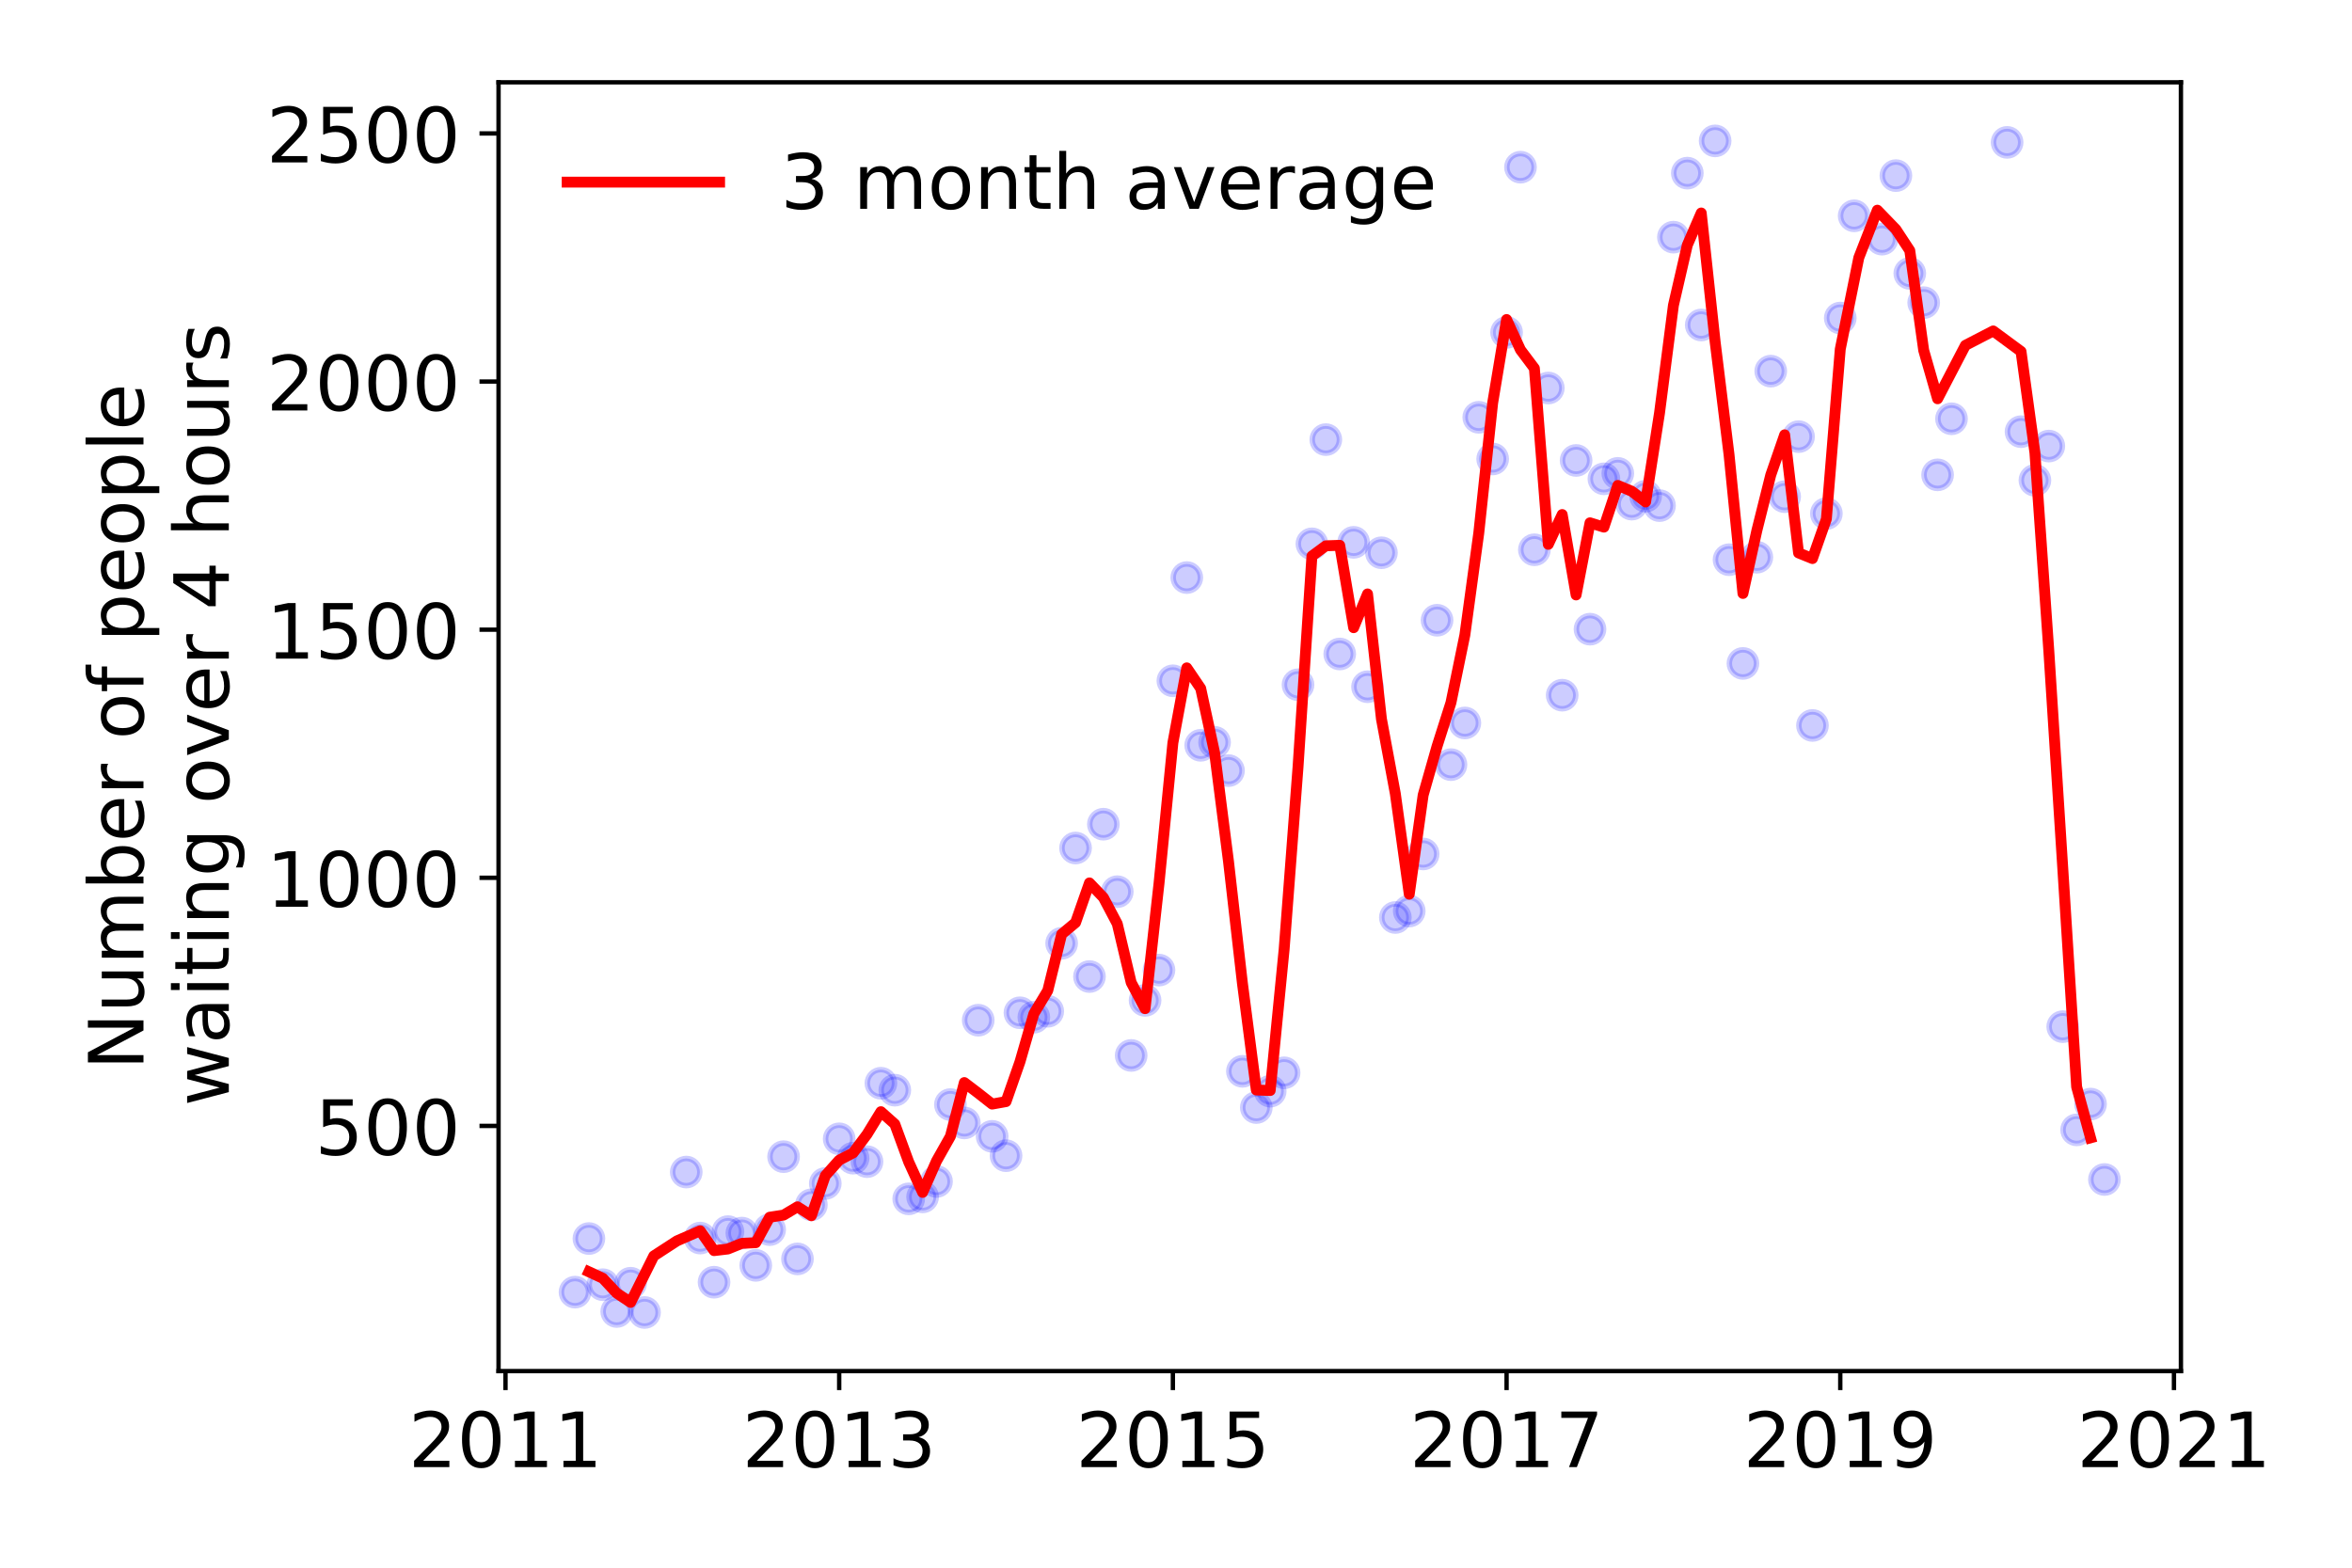 <?xml version="1.0" encoding="utf-8" standalone="no"?>
<!DOCTYPE svg PUBLIC "-//W3C//DTD SVG 1.1//EN"
  "http://www.w3.org/Graphics/SVG/1.1/DTD/svg11.dtd">
<!-- Created with matplotlib (https://matplotlib.org/) -->
<svg height="288pt" version="1.1" viewBox="0 0 432 288" width="432pt" xmlns="http://www.w3.org/2000/svg" xmlns:xlink="http://www.w3.org/1999/xlink">
 <defs>
  <style type="text/css">
*{stroke-linecap:butt;stroke-linejoin:round;}
  </style>
 </defs>
 <g id="figure_1">
  <g id="patch_1">
   <path d="M 0 288 
L 432 288 
L 432 0 
L 0 0 
z
" style="fill:#ffffff;"/>
  </g>
  <g id="axes_1">
   <g id="patch_2">
    <path d="M 91.57 251.88 
L 400.576 251.88 
L 400.576 15.12 
L 91.57 15.12 
z
" style="fill:#ffffff;"/>
   </g>
   <g id="matplotlib.axis_1">
    <g id="xtick_1">
     <g id="line2d_1">
      <defs>
       <path d="M 0 0 
L 0 3.5 
" id="m2b1973541c" style="stroke:#000000;stroke-width:0.8;"/>
      </defs>
      <g>
       <use style="stroke:#000000;stroke-width:0.8;" x="92.847" xlink:href="#m2b1973541c" y="251.88"/>
      </g>
     </g>
     <g id="text_1">
      <!-- 2011 -->
      <defs>
       <path d="M 19.188 8.297 
L 53.609 8.297 
L 53.609 0 
L 7.328 0 
L 7.328 8.297 
Q 12.938 14.109 22.625 23.891 
Q 32.328 33.688 34.812 36.531 
Q 39.547 41.844 41.422 45.531 
Q 43.312 49.219 43.312 52.781 
Q 43.312 58.594 39.234 62.25 
Q 35.156 65.922 28.609 65.922 
Q 23.969 65.922 18.812 64.312 
Q 13.672 62.703 7.812 59.422 
L 7.812 69.391 
Q 13.766 71.781 18.938 73 
Q 24.125 74.219 28.422 74.219 
Q 39.75 74.219 46.484 68.547 
Q 53.219 62.891 53.219 53.422 
Q 53.219 48.922 51.531 44.891 
Q 49.859 40.875 45.406 35.406 
Q 44.188 33.984 37.641 27.219 
Q 31.109 20.453 19.188 8.297 
z
" id="DejaVuSans-50"/>
       <path d="M 31.781 66.406 
Q 24.172 66.406 20.328 58.906 
Q 16.5 51.422 16.5 36.375 
Q 16.5 21.391 20.328 13.891 
Q 24.172 6.391 31.781 6.391 
Q 39.453 6.391 43.281 13.891 
Q 47.125 21.391 47.125 36.375 
Q 47.125 51.422 43.281 58.906 
Q 39.453 66.406 31.781 66.406 
z
M 31.781 74.219 
Q 44.047 74.219 50.516 64.516 
Q 56.984 54.828 56.984 36.375 
Q 56.984 17.969 50.516 8.266 
Q 44.047 -1.422 31.781 -1.422 
Q 19.531 -1.422 13.062 8.266 
Q 6.594 17.969 6.594 36.375 
Q 6.594 54.828 13.062 64.516 
Q 19.531 74.219 31.781 74.219 
z
" id="DejaVuSans-48"/>
       <path d="M 12.406 8.297 
L 28.516 8.297 
L 28.516 63.922 
L 10.984 60.406 
L 10.984 69.391 
L 28.422 72.906 
L 38.281 72.906 
L 38.281 8.297 
L 54.391 8.297 
L 54.391 0 
L 12.406 0 
z
" id="DejaVuSans-49"/>
      </defs>
      <g transform="translate(75.032 269.518)scale(0.14 -0.14)">
       <use xlink:href="#DejaVuSans-50"/>
       <use x="63.623" xlink:href="#DejaVuSans-48"/>
       <use x="127.246" xlink:href="#DejaVuSans-49"/>
       <use x="190.869" xlink:href="#DejaVuSans-49"/>
      </g>
     </g>
    </g>
    <g id="xtick_2">
     <g id="line2d_2">
      <g>
       <use style="stroke:#000000;stroke-width:0.8;" x="154.137" xlink:href="#m2b1973541c" y="251.88"/>
      </g>
     </g>
     <g id="text_2">
      <!-- 2013 -->
      <defs>
       <path d="M 40.578 39.312 
Q 47.656 37.797 51.625 33 
Q 55.609 28.219 55.609 21.188 
Q 55.609 10.406 48.188 4.484 
Q 40.766 -1.422 27.094 -1.422 
Q 22.516 -1.422 17.656 -0.516 
Q 12.797 0.391 7.625 2.203 
L 7.625 11.719 
Q 11.719 9.328 16.594 8.109 
Q 21.484 6.891 26.812 6.891 
Q 36.078 6.891 40.938 10.547 
Q 45.797 14.203 45.797 21.188 
Q 45.797 27.641 41.281 31.266 
Q 36.766 34.906 28.719 34.906 
L 20.219 34.906 
L 20.219 43.016 
L 29.109 43.016 
Q 36.375 43.016 40.234 45.922 
Q 44.094 48.828 44.094 54.297 
Q 44.094 59.906 40.109 62.906 
Q 36.141 65.922 28.719 65.922 
Q 24.656 65.922 20.016 65.031 
Q 15.375 64.156 9.812 62.312 
L 9.812 71.094 
Q 15.438 72.656 20.344 73.438 
Q 25.25 74.219 29.594 74.219 
Q 40.828 74.219 47.359 69.109 
Q 53.906 64.016 53.906 55.328 
Q 53.906 49.266 50.438 45.094 
Q 46.969 40.922 40.578 39.312 
z
" id="DejaVuSans-51"/>
      </defs>
      <g transform="translate(136.322 269.518)scale(0.14 -0.14)">
       <use xlink:href="#DejaVuSans-50"/>
       <use x="63.623" xlink:href="#DejaVuSans-48"/>
       <use x="127.246" xlink:href="#DejaVuSans-49"/>
       <use x="190.869" xlink:href="#DejaVuSans-51"/>
      </g>
     </g>
    </g>
    <g id="xtick_3">
     <g id="line2d_3">
      <g>
       <use style="stroke:#000000;stroke-width:0.8;" x="215.428" xlink:href="#m2b1973541c" y="251.88"/>
      </g>
     </g>
     <g id="text_3">
      <!-- 2015 -->
      <defs>
       <path d="M 10.797 72.906 
L 49.516 72.906 
L 49.516 64.594 
L 19.828 64.594 
L 19.828 46.734 
Q 21.969 47.469 24.109 47.828 
Q 26.266 48.188 28.422 48.188 
Q 40.625 48.188 47.75 41.5 
Q 54.891 34.812 54.891 23.391 
Q 54.891 11.625 47.562 5.094 
Q 40.234 -1.422 26.906 -1.422 
Q 22.312 -1.422 17.547 -0.641 
Q 12.797 0.141 7.719 1.703 
L 7.719 11.625 
Q 12.109 9.234 16.797 8.062 
Q 21.484 6.891 26.703 6.891 
Q 35.156 6.891 40.078 11.328 
Q 45.016 15.766 45.016 23.391 
Q 45.016 31 40.078 35.438 
Q 35.156 39.891 26.703 39.891 
Q 22.75 39.891 18.812 39.016 
Q 14.891 38.141 10.797 36.281 
z
" id="DejaVuSans-53"/>
      </defs>
      <g transform="translate(197.613 269.518)scale(0.14 -0.14)">
       <use xlink:href="#DejaVuSans-50"/>
       <use x="63.623" xlink:href="#DejaVuSans-48"/>
       <use x="127.246" xlink:href="#DejaVuSans-49"/>
       <use x="190.869" xlink:href="#DejaVuSans-53"/>
      </g>
     </g>
    </g>
    <g id="xtick_4">
     <g id="line2d_4">
      <g>
       <use style="stroke:#000000;stroke-width:0.8;" x="276.718" xlink:href="#m2b1973541c" y="251.88"/>
      </g>
     </g>
     <g id="text_4">
      <!-- 2017 -->
      <defs>
       <path d="M 8.203 72.906 
L 55.078 72.906 
L 55.078 68.703 
L 28.609 0 
L 18.312 0 
L 43.219 64.594 
L 8.203 64.594 
z
" id="DejaVuSans-55"/>
      </defs>
      <g transform="translate(258.903 269.518)scale(0.14 -0.14)">
       <use xlink:href="#DejaVuSans-50"/>
       <use x="63.623" xlink:href="#DejaVuSans-48"/>
       <use x="127.246" xlink:href="#DejaVuSans-49"/>
       <use x="190.869" xlink:href="#DejaVuSans-55"/>
      </g>
     </g>
    </g>
    <g id="xtick_5">
     <g id="line2d_5">
      <g>
       <use style="stroke:#000000;stroke-width:0.8;" x="338.009" xlink:href="#m2b1973541c" y="251.88"/>
      </g>
     </g>
     <g id="text_5">
      <!-- 2019 -->
      <defs>
       <path d="M 10.984 1.516 
L 10.984 10.5 
Q 14.703 8.734 18.5 7.812 
Q 22.312 6.891 25.984 6.891 
Q 35.75 6.891 40.891 13.453 
Q 46.047 20.016 46.781 33.406 
Q 43.953 29.203 39.594 26.953 
Q 35.25 24.703 29.984 24.703 
Q 19.047 24.703 12.672 31.312 
Q 6.297 37.938 6.297 49.422 
Q 6.297 60.641 12.938 67.422 
Q 19.578 74.219 30.609 74.219 
Q 43.266 74.219 49.922 64.516 
Q 56.594 54.828 56.594 36.375 
Q 56.594 19.141 48.406 8.859 
Q 40.234 -1.422 26.422 -1.422 
Q 22.703 -1.422 18.891 -0.688 
Q 15.094 0.047 10.984 1.516 
z
M 30.609 32.422 
Q 37.25 32.422 41.125 36.953 
Q 45.016 41.5 45.016 49.422 
Q 45.016 57.281 41.125 61.844 
Q 37.25 66.406 30.609 66.406 
Q 23.969 66.406 20.094 61.844 
Q 16.219 57.281 16.219 49.422 
Q 16.219 41.5 20.094 36.953 
Q 23.969 32.422 30.609 32.422 
z
" id="DejaVuSans-57"/>
      </defs>
      <g transform="translate(320.194 269.518)scale(0.14 -0.14)">
       <use xlink:href="#DejaVuSans-50"/>
       <use x="63.623" xlink:href="#DejaVuSans-48"/>
       <use x="127.246" xlink:href="#DejaVuSans-49"/>
       <use x="190.869" xlink:href="#DejaVuSans-57"/>
      </g>
     </g>
    </g>
    <g id="xtick_6">
     <g id="line2d_6">
      <g>
       <use style="stroke:#000000;stroke-width:0.8;" x="399.299" xlink:href="#m2b1973541c" y="251.88"/>
      </g>
     </g>
     <g id="text_6">
      <!-- 2021 -->
      <g transform="translate(381.484 269.518)scale(0.14 -0.14)">
       <use xlink:href="#DejaVuSans-50"/>
       <use x="63.623" xlink:href="#DejaVuSans-48"/>
       <use x="127.246" xlink:href="#DejaVuSans-50"/>
       <use x="190.869" xlink:href="#DejaVuSans-49"/>
      </g>
     </g>
    </g>
   </g>
   <g id="matplotlib.axis_2">
    <g id="ytick_1">
     <g id="line2d_7">
      <defs>
       <path d="M 0 0 
L -3.5 0 
" id="m0ecbd696e3" style="stroke:#000000;stroke-width:0.8;"/>
      </defs>
      <g>
       <use style="stroke:#000000;stroke-width:0.8;" x="91.57" xlink:href="#m0ecbd696e3" y="206.841"/>
      </g>
     </g>
     <g id="text_7">
      <!-- 500 -->
      <g transform="translate(57.847 212.16)scale(0.14 -0.14)">
       <use xlink:href="#DejaVuSans-53"/>
       <use x="63.623" xlink:href="#DejaVuSans-48"/>
       <use x="127.246" xlink:href="#DejaVuSans-48"/>
      </g>
     </g>
    </g>
    <g id="ytick_2">
     <g id="line2d_8">
      <g>
       <use style="stroke:#000000;stroke-width:0.8;" x="91.57" xlink:href="#m0ecbd696e3" y="161.259"/>
      </g>
     </g>
     <g id="text_8">
      <!-- 1000 -->
      <g transform="translate(48.94 166.578)scale(0.14 -0.14)">
       <use xlink:href="#DejaVuSans-49"/>
       <use x="63.623" xlink:href="#DejaVuSans-48"/>
       <use x="127.246" xlink:href="#DejaVuSans-48"/>
       <use x="190.869" xlink:href="#DejaVuSans-48"/>
      </g>
     </g>
    </g>
    <g id="ytick_3">
     <g id="line2d_9">
      <g>
       <use style="stroke:#000000;stroke-width:0.8;" x="91.57" xlink:href="#m0ecbd696e3" y="115.678"/>
      </g>
     </g>
     <g id="text_9">
      <!-- 1500 -->
      <g transform="translate(48.94 120.996)scale(0.14 -0.14)">
       <use xlink:href="#DejaVuSans-49"/>
       <use x="63.623" xlink:href="#DejaVuSans-53"/>
       <use x="127.246" xlink:href="#DejaVuSans-48"/>
       <use x="190.869" xlink:href="#DejaVuSans-48"/>
      </g>
     </g>
    </g>
    <g id="ytick_4">
     <g id="line2d_10">
      <g>
       <use style="stroke:#000000;stroke-width:0.8;" x="91.57" xlink:href="#m0ecbd696e3" y="70.096"/>
      </g>
     </g>
     <g id="text_10">
      <!-- 2000 -->
      <g transform="translate(48.94 75.415)scale(0.14 -0.14)">
       <use xlink:href="#DejaVuSans-50"/>
       <use x="63.623" xlink:href="#DejaVuSans-48"/>
       <use x="127.246" xlink:href="#DejaVuSans-48"/>
       <use x="190.869" xlink:href="#DejaVuSans-48"/>
      </g>
     </g>
    </g>
    <g id="ytick_5">
     <g id="line2d_11">
      <g>
       <use style="stroke:#000000;stroke-width:0.8;" x="91.57" xlink:href="#m0ecbd696e3" y="24.514"/>
      </g>
     </g>
     <g id="text_11">
      <!-- 2500 -->
      <g transform="translate(48.94 29.833)scale(0.14 -0.14)">
       <use xlink:href="#DejaVuSans-50"/>
       <use x="63.623" xlink:href="#DejaVuSans-53"/>
       <use x="127.246" xlink:href="#DejaVuSans-48"/>
       <use x="190.869" xlink:href="#DejaVuSans-48"/>
      </g>
     </g>
    </g>
    <g id="text_12">
     <!-- Number of people -->
     <defs>
      <path d="M 9.812 72.906 
L 23.094 72.906 
L 55.422 11.922 
L 55.422 72.906 
L 64.984 72.906 
L 64.984 0 
L 51.703 0 
L 19.391 60.984 
L 19.391 0 
L 9.812 0 
z
" id="DejaVuSans-78"/>
      <path d="M 8.5 21.578 
L 8.5 54.688 
L 17.484 54.688 
L 17.484 21.922 
Q 17.484 14.156 20.5 10.266 
Q 23.531 6.391 29.594 6.391 
Q 36.859 6.391 41.078 11.031 
Q 45.312 15.672 45.312 23.688 
L 45.312 54.688 
L 54.297 54.688 
L 54.297 0 
L 45.312 0 
L 45.312 8.406 
Q 42.047 3.422 37.719 1 
Q 33.406 -1.422 27.688 -1.422 
Q 18.266 -1.422 13.375 4.438 
Q 8.5 10.297 8.5 21.578 
z
M 31.109 56 
z
" id="DejaVuSans-117"/>
      <path d="M 52 44.188 
Q 55.375 50.25 60.062 53.125 
Q 64.75 56 71.094 56 
Q 79.641 56 84.281 50.016 
Q 88.922 44.047 88.922 33.016 
L 88.922 0 
L 79.891 0 
L 79.891 32.719 
Q 79.891 40.578 77.094 44.375 
Q 74.312 48.188 68.609 48.188 
Q 61.625 48.188 57.562 43.547 
Q 53.516 38.922 53.516 30.906 
L 53.516 0 
L 44.484 0 
L 44.484 32.719 
Q 44.484 40.625 41.703 44.406 
Q 38.922 48.188 33.109 48.188 
Q 26.219 48.188 22.156 43.531 
Q 18.109 38.875 18.109 30.906 
L 18.109 0 
L 9.078 0 
L 9.078 54.688 
L 18.109 54.688 
L 18.109 46.188 
Q 21.188 51.219 25.484 53.609 
Q 29.781 56 35.688 56 
Q 41.656 56 45.828 52.969 
Q 50 49.953 52 44.188 
z
" id="DejaVuSans-109"/>
      <path d="M 48.688 27.297 
Q 48.688 37.203 44.609 42.844 
Q 40.531 48.484 33.406 48.484 
Q 26.266 48.484 22.188 42.844 
Q 18.109 37.203 18.109 27.297 
Q 18.109 17.391 22.188 11.75 
Q 26.266 6.109 33.406 6.109 
Q 40.531 6.109 44.609 11.75 
Q 48.688 17.391 48.688 27.297 
z
M 18.109 46.391 
Q 20.953 51.266 25.266 53.625 
Q 29.594 56 35.594 56 
Q 45.562 56 51.781 48.094 
Q 58.016 40.188 58.016 27.297 
Q 58.016 14.406 51.781 6.484 
Q 45.562 -1.422 35.594 -1.422 
Q 29.594 -1.422 25.266 0.953 
Q 20.953 3.328 18.109 8.203 
L 18.109 0 
L 9.078 0 
L 9.078 75.984 
L 18.109 75.984 
z
" id="DejaVuSans-98"/>
      <path d="M 56.203 29.594 
L 56.203 25.203 
L 14.891 25.203 
Q 15.484 15.922 20.484 11.062 
Q 25.484 6.203 34.422 6.203 
Q 39.594 6.203 44.453 7.469 
Q 49.312 8.734 54.109 11.281 
L 54.109 2.781 
Q 49.266 0.734 44.188 -0.344 
Q 39.109 -1.422 33.891 -1.422 
Q 20.797 -1.422 13.156 6.188 
Q 5.516 13.812 5.516 26.812 
Q 5.516 40.234 12.766 48.109 
Q 20.016 56 32.328 56 
Q 43.359 56 49.781 48.891 
Q 56.203 41.797 56.203 29.594 
z
M 47.219 32.234 
Q 47.125 39.594 43.094 43.984 
Q 39.062 48.391 32.422 48.391 
Q 24.906 48.391 20.391 44.141 
Q 15.875 39.891 15.188 32.172 
z
" id="DejaVuSans-101"/>
      <path d="M 41.109 46.297 
Q 39.594 47.172 37.812 47.578 
Q 36.031 48 33.891 48 
Q 26.266 48 22.188 43.047 
Q 18.109 38.094 18.109 28.812 
L 18.109 0 
L 9.078 0 
L 9.078 54.688 
L 18.109 54.688 
L 18.109 46.188 
Q 20.953 51.172 25.484 53.578 
Q 30.031 56 36.531 56 
Q 37.453 56 38.578 55.875 
Q 39.703 55.766 41.062 55.516 
z
" id="DejaVuSans-114"/>
      <path id="DejaVuSans-32"/>
      <path d="M 30.609 48.391 
Q 23.391 48.391 19.188 42.75 
Q 14.984 37.109 14.984 27.297 
Q 14.984 17.484 19.156 11.844 
Q 23.344 6.203 30.609 6.203 
Q 37.797 6.203 41.984 11.859 
Q 46.188 17.531 46.188 27.297 
Q 46.188 37.016 41.984 42.703 
Q 37.797 48.391 30.609 48.391 
z
M 30.609 56 
Q 42.328 56 49.016 48.375 
Q 55.719 40.766 55.719 27.297 
Q 55.719 13.875 49.016 6.219 
Q 42.328 -1.422 30.609 -1.422 
Q 18.844 -1.422 12.172 6.219 
Q 5.516 13.875 5.516 27.297 
Q 5.516 40.766 12.172 48.375 
Q 18.844 56 30.609 56 
z
" id="DejaVuSans-111"/>
      <path d="M 37.109 75.984 
L 37.109 68.5 
L 28.516 68.5 
Q 23.688 68.5 21.797 66.547 
Q 19.922 64.594 19.922 59.516 
L 19.922 54.688 
L 34.719 54.688 
L 34.719 47.703 
L 19.922 47.703 
L 19.922 0 
L 10.891 0 
L 10.891 47.703 
L 2.297 47.703 
L 2.297 54.688 
L 10.891 54.688 
L 10.891 58.5 
Q 10.891 67.625 15.141 71.797 
Q 19.391 75.984 28.609 75.984 
z
" id="DejaVuSans-102"/>
      <path d="M 18.109 8.203 
L 18.109 -20.797 
L 9.078 -20.797 
L 9.078 54.688 
L 18.109 54.688 
L 18.109 46.391 
Q 20.953 51.266 25.266 53.625 
Q 29.594 56 35.594 56 
Q 45.562 56 51.781 48.094 
Q 58.016 40.188 58.016 27.297 
Q 58.016 14.406 51.781 6.484 
Q 45.562 -1.422 35.594 -1.422 
Q 29.594 -1.422 25.266 0.953 
Q 20.953 3.328 18.109 8.203 
z
M 48.688 27.297 
Q 48.688 37.203 44.609 42.844 
Q 40.531 48.484 33.406 48.484 
Q 26.266 48.484 22.188 42.844 
Q 18.109 37.203 18.109 27.297 
Q 18.109 17.391 22.188 11.75 
Q 26.266 6.109 33.406 6.109 
Q 40.531 6.109 44.609 11.75 
Q 48.688 17.391 48.688 27.297 
z
" id="DejaVuSans-112"/>
      <path d="M 9.422 75.984 
L 18.406 75.984 
L 18.406 0 
L 9.422 0 
z
" id="DejaVuSans-108"/>
     </defs>
     <g transform="translate(26.352 196.547)rotate(-90)scale(0.14 -0.14)">
      <use xlink:href="#DejaVuSans-78"/>
      <use x="74.805" xlink:href="#DejaVuSans-117"/>
      <use x="138.184" xlink:href="#DejaVuSans-109"/>
      <use x="235.596" xlink:href="#DejaVuSans-98"/>
      <use x="299.072" xlink:href="#DejaVuSans-101"/>
      <use x="360.596" xlink:href="#DejaVuSans-114"/>
      <use x="401.709" xlink:href="#DejaVuSans-32"/>
      <use x="433.496" xlink:href="#DejaVuSans-111"/>
      <use x="494.678" xlink:href="#DejaVuSans-102"/>
      <use x="529.883" xlink:href="#DejaVuSans-32"/>
      <use x="561.67" xlink:href="#DejaVuSans-112"/>
      <use x="625.146" xlink:href="#DejaVuSans-101"/>
      <use x="686.67" xlink:href="#DejaVuSans-111"/>
      <use x="747.852" xlink:href="#DejaVuSans-112"/>
      <use x="811.328" xlink:href="#DejaVuSans-108"/>
      <use x="839.111" xlink:href="#DejaVuSans-101"/>
     </g>
     <!--  waiting over 4 hours -->
     <defs>
      <path d="M 4.203 54.688 
L 13.188 54.688 
L 24.422 12.016 
L 35.594 54.688 
L 46.188 54.688 
L 57.422 12.016 
L 68.609 54.688 
L 77.594 54.688 
L 63.281 0 
L 52.688 0 
L 40.922 44.828 
L 29.109 0 
L 18.5 0 
z
" id="DejaVuSans-119"/>
      <path d="M 34.281 27.484 
Q 23.391 27.484 19.188 25 
Q 14.984 22.516 14.984 16.5 
Q 14.984 11.719 18.141 8.906 
Q 21.297 6.109 26.703 6.109 
Q 34.188 6.109 38.703 11.406 
Q 43.219 16.703 43.219 25.484 
L 43.219 27.484 
z
M 52.203 31.203 
L 52.203 0 
L 43.219 0 
L 43.219 8.297 
Q 40.141 3.328 35.547 0.953 
Q 30.953 -1.422 24.312 -1.422 
Q 15.922 -1.422 10.953 3.297 
Q 6 8.016 6 15.922 
Q 6 25.141 12.172 29.828 
Q 18.359 34.516 30.609 34.516 
L 43.219 34.516 
L 43.219 35.406 
Q 43.219 41.609 39.141 45 
Q 35.062 48.391 27.688 48.391 
Q 23 48.391 18.547 47.266 
Q 14.109 46.141 10.016 43.891 
L 10.016 52.203 
Q 14.938 54.109 19.578 55.047 
Q 24.219 56 28.609 56 
Q 40.484 56 46.344 49.844 
Q 52.203 43.703 52.203 31.203 
z
" id="DejaVuSans-97"/>
      <path d="M 9.422 54.688 
L 18.406 54.688 
L 18.406 0 
L 9.422 0 
z
M 9.422 75.984 
L 18.406 75.984 
L 18.406 64.594 
L 9.422 64.594 
z
" id="DejaVuSans-105"/>
      <path d="M 18.312 70.219 
L 18.312 54.688 
L 36.812 54.688 
L 36.812 47.703 
L 18.312 47.703 
L 18.312 18.016 
Q 18.312 11.328 20.141 9.422 
Q 21.969 7.516 27.594 7.516 
L 36.812 7.516 
L 36.812 0 
L 27.594 0 
Q 17.188 0 13.234 3.875 
Q 9.281 7.766 9.281 18.016 
L 9.281 47.703 
L 2.688 47.703 
L 2.688 54.688 
L 9.281 54.688 
L 9.281 70.219 
z
" id="DejaVuSans-116"/>
      <path d="M 54.891 33.016 
L 54.891 0 
L 45.906 0 
L 45.906 32.719 
Q 45.906 40.484 42.875 44.328 
Q 39.844 48.188 33.797 48.188 
Q 26.516 48.188 22.312 43.547 
Q 18.109 38.922 18.109 30.906 
L 18.109 0 
L 9.078 0 
L 9.078 54.688 
L 18.109 54.688 
L 18.109 46.188 
Q 21.344 51.125 25.703 53.562 
Q 30.078 56 35.797 56 
Q 45.219 56 50.047 50.172 
Q 54.891 44.344 54.891 33.016 
z
" id="DejaVuSans-110"/>
      <path d="M 45.406 27.984 
Q 45.406 37.75 41.375 43.109 
Q 37.359 48.484 30.078 48.484 
Q 22.859 48.484 18.828 43.109 
Q 14.797 37.75 14.797 27.984 
Q 14.797 18.266 18.828 12.891 
Q 22.859 7.516 30.078 7.516 
Q 37.359 7.516 41.375 12.891 
Q 45.406 18.266 45.406 27.984 
z
M 54.391 6.781 
Q 54.391 -7.172 48.188 -13.984 
Q 42 -20.797 29.203 -20.797 
Q 24.469 -20.797 20.266 -20.094 
Q 16.062 -19.391 12.109 -17.922 
L 12.109 -9.188 
Q 16.062 -11.328 19.922 -12.344 
Q 23.781 -13.375 27.781 -13.375 
Q 36.625 -13.375 41.016 -8.766 
Q 45.406 -4.156 45.406 5.172 
L 45.406 9.625 
Q 42.625 4.781 38.281 2.391 
Q 33.938 0 27.875 0 
Q 17.828 0 11.672 7.656 
Q 5.516 15.328 5.516 27.984 
Q 5.516 40.672 11.672 48.328 
Q 17.828 56 27.875 56 
Q 33.938 56 38.281 53.609 
Q 42.625 51.219 45.406 46.391 
L 45.406 54.688 
L 54.391 54.688 
z
" id="DejaVuSans-103"/>
      <path d="M 2.984 54.688 
L 12.5 54.688 
L 29.594 8.797 
L 46.688 54.688 
L 56.203 54.688 
L 35.688 0 
L 23.484 0 
z
" id="DejaVuSans-118"/>
      <path d="M 37.797 64.312 
L 12.891 25.391 
L 37.797 25.391 
z
M 35.203 72.906 
L 47.609 72.906 
L 47.609 25.391 
L 58.016 25.391 
L 58.016 17.188 
L 47.609 17.188 
L 47.609 0 
L 37.797 0 
L 37.797 17.188 
L 4.891 17.188 
L 4.891 26.703 
z
" id="DejaVuSans-52"/>
      <path d="M 54.891 33.016 
L 54.891 0 
L 45.906 0 
L 45.906 32.719 
Q 45.906 40.484 42.875 44.328 
Q 39.844 48.188 33.797 48.188 
Q 26.516 48.188 22.312 43.547 
Q 18.109 38.922 18.109 30.906 
L 18.109 0 
L 9.078 0 
L 9.078 75.984 
L 18.109 75.984 
L 18.109 46.188 
Q 21.344 51.125 25.703 53.562 
Q 30.078 56 35.797 56 
Q 45.219 56 50.047 50.172 
Q 54.891 44.344 54.891 33.016 
z
" id="DejaVuSans-104"/>
      <path d="M 44.281 53.078 
L 44.281 44.578 
Q 40.484 46.531 36.375 47.5 
Q 32.281 48.484 27.875 48.484 
Q 21.188 48.484 17.844 46.438 
Q 14.5 44.391 14.5 40.281 
Q 14.5 37.156 16.891 35.375 
Q 19.281 33.594 26.516 31.984 
L 29.594 31.297 
Q 39.156 29.25 43.188 25.516 
Q 47.219 21.781 47.219 15.094 
Q 47.219 7.469 41.188 3.016 
Q 35.156 -1.422 24.609 -1.422 
Q 20.219 -1.422 15.453 -0.562 
Q 10.688 0.297 5.422 2 
L 5.422 11.281 
Q 10.406 8.688 15.234 7.391 
Q 20.062 6.109 24.812 6.109 
Q 31.156 6.109 34.562 8.281 
Q 37.984 10.453 37.984 14.406 
Q 37.984 18.062 35.516 20.016 
Q 33.062 21.969 24.703 23.781 
L 21.578 24.516 
Q 13.234 26.266 9.516 29.906 
Q 5.812 33.547 5.812 39.891 
Q 5.812 47.609 11.281 51.797 
Q 16.75 56 26.812 56 
Q 31.781 56 36.172 55.266 
Q 40.578 54.547 44.281 53.078 
z
" id="DejaVuSans-115"/>
     </defs>
     <g transform="translate(42.028 207.672)rotate(-90)scale(0.14 -0.14)">
      <use xlink:href="#DejaVuSans-32"/>
      <use x="31.787" xlink:href="#DejaVuSans-119"/>
      <use x="113.574" xlink:href="#DejaVuSans-97"/>
      <use x="174.854" xlink:href="#DejaVuSans-105"/>
      <use x="202.637" xlink:href="#DejaVuSans-116"/>
      <use x="241.846" xlink:href="#DejaVuSans-105"/>
      <use x="269.629" xlink:href="#DejaVuSans-110"/>
      <use x="333.008" xlink:href="#DejaVuSans-103"/>
      <use x="396.484" xlink:href="#DejaVuSans-32"/>
      <use x="428.271" xlink:href="#DejaVuSans-111"/>
      <use x="489.453" xlink:href="#DejaVuSans-118"/>
      <use x="548.633" xlink:href="#DejaVuSans-101"/>
      <use x="610.156" xlink:href="#DejaVuSans-114"/>
      <use x="651.27" xlink:href="#DejaVuSans-32"/>
      <use x="683.057" xlink:href="#DejaVuSans-52"/>
      <use x="746.68" xlink:href="#DejaVuSans-32"/>
      <use x="778.467" xlink:href="#DejaVuSans-104"/>
      <use x="841.846" xlink:href="#DejaVuSans-111"/>
      <use x="903.027" xlink:href="#DejaVuSans-117"/>
      <use x="966.406" xlink:href="#DejaVuSans-114"/>
      <use x="1007.52" xlink:href="#DejaVuSans-115"/>
     </g>
    </g>
   </g>
   <g id="line2d_12">
    <defs>
     <path d="M 0 2.5 
C 0.663 2.5 1.299 2.237 1.768 1.768 
C 2.237 1.299 2.5 0.663 2.5 0 
C 2.5 -0.663 2.237 -1.299 1.768 -1.768 
C 1.299 -2.237 0.663 -2.5 0 -2.5 
C -0.663 -2.5 -1.299 -2.237 -1.768 -1.768 
C -2.237 -1.299 -2.5 -0.663 -2.5 0 
C -2.5 0.663 -2.237 1.299 -1.768 1.768 
C -1.299 2.237 -0.663 2.5 0 2.5 
z
" id="m74a3af4ebd" style="stroke:#0000ff;stroke-opacity:0.2;"/>
    </defs>
    <g clip-path="url(#pc83743b8b1)">
     <use style="fill:#0000ff;fill-opacity:0.2;stroke:#0000ff;stroke-opacity:0.2;" x="386.53" xlink:href="#m74a3af4ebd" y="216.686"/>
     <use style="fill:#0000ff;fill-opacity:0.2;stroke:#0000ff;stroke-opacity:0.2;" x="383.976" xlink:href="#m74a3af4ebd" y="202.83"/>
     <use style="fill:#0000ff;fill-opacity:0.2;stroke:#0000ff;stroke-opacity:0.2;" x="381.423" xlink:href="#m74a3af4ebd" y="207.57"/>
     <use style="fill:#0000ff;fill-opacity:0.2;stroke:#0000ff;stroke-opacity:0.2;" x="378.869" xlink:href="#m74a3af4ebd" y="188.608"/>
     <use style="fill:#0000ff;fill-opacity:0.2;stroke:#0000ff;stroke-opacity:0.2;" x="376.315" xlink:href="#m74a3af4ebd" y="81.947"/>
     <use style="fill:#0000ff;fill-opacity:0.2;stroke:#0000ff;stroke-opacity:0.2;" x="373.761" xlink:href="#m74a3af4ebd" y="88.237"/>
     <use style="fill:#0000ff;fill-opacity:0.2;stroke:#0000ff;stroke-opacity:0.2;" x="371.208" xlink:href="#m74a3af4ebd" y="79.303"/>
     <use style="fill:#0000ff;fill-opacity:0.2;stroke:#0000ff;stroke-opacity:0.2;" x="368.654" xlink:href="#m74a3af4ebd" y="26.155"/>
     <use style="fill:#0000ff;fill-opacity:0.2;stroke:#0000ff;stroke-opacity:0.2;" x="358.439" xlink:href="#m74a3af4ebd" y="76.933"/>
     <use style="fill:#0000ff;fill-opacity:0.2;stroke:#0000ff;stroke-opacity:0.2;" x="355.885" xlink:href="#m74a3af4ebd" y="87.235"/>
     <use style="fill:#0000ff;fill-opacity:0.2;stroke:#0000ff;stroke-opacity:0.2;" x="353.331" xlink:href="#m74a3af4ebd" y="55.601"/>
     <use style="fill:#0000ff;fill-opacity:0.2;stroke:#0000ff;stroke-opacity:0.2;" x="350.777" xlink:href="#m74a3af4ebd" y="50.222"/>
     <use style="fill:#0000ff;fill-opacity:0.2;stroke:#0000ff;stroke-opacity:0.2;" x="348.224" xlink:href="#m74a3af4ebd" y="32.263"/>
     <use style="fill:#0000ff;fill-opacity:0.2;stroke:#0000ff;stroke-opacity:0.2;" x="345.67" xlink:href="#m74a3af4ebd" y="43.932"/>
     <use style="fill:#0000ff;fill-opacity:0.2;stroke:#0000ff;stroke-opacity:0.2;" x="340.562" xlink:href="#m74a3af4ebd" y="39.647"/>
     <use style="fill:#0000ff;fill-opacity:0.2;stroke:#0000ff;stroke-opacity:0.2;" x="338.009" xlink:href="#m74a3af4ebd" y="58.427"/>
     <use style="fill:#0000ff;fill-opacity:0.2;stroke:#0000ff;stroke-opacity:0.2;" x="335.455" xlink:href="#m74a3af4ebd" y="94.345"/>
     <use style="fill:#0000ff;fill-opacity:0.2;stroke:#0000ff;stroke-opacity:0.2;" x="332.901" xlink:href="#m74a3af4ebd" y="133.272"/>
     <use style="fill:#0000ff;fill-opacity:0.2;stroke:#0000ff;stroke-opacity:0.2;" x="330.347" xlink:href="#m74a3af4ebd" y="80.215"/>
     <use style="fill:#0000ff;fill-opacity:0.2;stroke:#0000ff;stroke-opacity:0.2;" x="327.794" xlink:href="#m74a3af4ebd" y="91.246"/>
     <use style="fill:#0000ff;fill-opacity:0.2;stroke:#0000ff;stroke-opacity:0.2;" x="325.24" xlink:href="#m74a3af4ebd" y="68.182"/>
     <use style="fill:#0000ff;fill-opacity:0.2;stroke:#0000ff;stroke-opacity:0.2;" x="322.686" xlink:href="#m74a3af4ebd" y="102.368"/>
     <use style="fill:#0000ff;fill-opacity:0.2;stroke:#0000ff;stroke-opacity:0.2;" x="320.132" xlink:href="#m74a3af4ebd" y="121.877"/>
     <use style="fill:#0000ff;fill-opacity:0.2;stroke:#0000ff;stroke-opacity:0.2;" x="317.579" xlink:href="#m74a3af4ebd" y="102.824"/>
     <use style="fill:#0000ff;fill-opacity:0.2;stroke:#0000ff;stroke-opacity:0.2;" x="315.025" xlink:href="#m74a3af4ebd" y="25.882"/>
     <use style="fill:#0000ff;fill-opacity:0.2;stroke:#0000ff;stroke-opacity:0.2;" x="312.471" xlink:href="#m74a3af4ebd" y="59.703"/>
     <use style="fill:#0000ff;fill-opacity:0.2;stroke:#0000ff;stroke-opacity:0.2;" x="309.917" xlink:href="#m74a3af4ebd" y="31.807"/>
     <use style="fill:#0000ff;fill-opacity:0.2;stroke:#0000ff;stroke-opacity:0.2;" x="307.363" xlink:href="#m74a3af4ebd" y="43.567"/>
     <use style="fill:#0000ff;fill-opacity:0.2;stroke:#0000ff;stroke-opacity:0.2;" x="304.81" xlink:href="#m74a3af4ebd" y="92.887"/>
     <use style="fill:#0000ff;fill-opacity:0.2;stroke:#0000ff;stroke-opacity:0.2;" x="302.256" xlink:href="#m74a3af4ebd" y="91.155"/>
     <use style="fill:#0000ff;fill-opacity:0.2;stroke:#0000ff;stroke-opacity:0.2;" x="299.702" xlink:href="#m74a3af4ebd" y="92.613"/>
     <use style="fill:#0000ff;fill-opacity:0.2;stroke:#0000ff;stroke-opacity:0.2;" x="297.148" xlink:href="#m74a3af4ebd" y="86.961"/>
     <use style="fill:#0000ff;fill-opacity:0.2;stroke:#0000ff;stroke-opacity:0.2;" x="294.595" xlink:href="#m74a3af4ebd" y="87.964"/>
     <use style="fill:#0000ff;fill-opacity:0.2;stroke:#0000ff;stroke-opacity:0.2;" x="292.041" xlink:href="#m74a3af4ebd" y="115.586"/>
     <use style="fill:#0000ff;fill-opacity:0.2;stroke:#0000ff;stroke-opacity:0.2;" x="289.487" xlink:href="#m74a3af4ebd" y="84.591"/>
     <use style="fill:#0000ff;fill-opacity:0.2;stroke:#0000ff;stroke-opacity:0.2;" x="286.933" xlink:href="#m74a3af4ebd" y="127.711"/>
     <use style="fill:#0000ff;fill-opacity:0.2;stroke:#0000ff;stroke-opacity:0.2;" x="284.38" xlink:href="#m74a3af4ebd" y="71.281"/>
     <use style="fill:#0000ff;fill-opacity:0.2;stroke:#0000ff;stroke-opacity:0.2;" x="281.826" xlink:href="#m74a3af4ebd" y="101"/>
     <use style="fill:#0000ff;fill-opacity:0.2;stroke:#0000ff;stroke-opacity:0.2;" x="279.272" xlink:href="#m74a3af4ebd" y="30.713"/>
     <use style="fill:#0000ff;fill-opacity:0.2;stroke:#0000ff;stroke-opacity:0.2;" x="276.718" xlink:href="#m74a3af4ebd" y="61.071"/>
     <use style="fill:#0000ff;fill-opacity:0.2;stroke:#0000ff;stroke-opacity:0.2;" x="274.164" xlink:href="#m74a3af4ebd" y="84.317"/>
     <use style="fill:#0000ff;fill-opacity:0.2;stroke:#0000ff;stroke-opacity:0.2;" x="271.611" xlink:href="#m74a3af4ebd" y="76.66"/>
     <use style="fill:#0000ff;fill-opacity:0.2;stroke:#0000ff;stroke-opacity:0.2;" x="269.057" xlink:href="#m74a3af4ebd" y="132.816"/>
     <use style="fill:#0000ff;fill-opacity:0.2;stroke:#0000ff;stroke-opacity:0.2;" x="266.503" xlink:href="#m74a3af4ebd" y="140.474"/>
     <use style="fill:#0000ff;fill-opacity:0.2;stroke:#0000ff;stroke-opacity:0.2;" x="263.949" xlink:href="#m74a3af4ebd" y="113.945"/>
     <use style="fill:#0000ff;fill-opacity:0.2;stroke:#0000ff;stroke-opacity:0.2;" x="261.396" xlink:href="#m74a3af4ebd" y="156.883"/>
     <use style="fill:#0000ff;fill-opacity:0.2;stroke:#0000ff;stroke-opacity:0.2;" x="258.842" xlink:href="#m74a3af4ebd" y="167.367"/>
     <use style="fill:#0000ff;fill-opacity:0.2;stroke:#0000ff;stroke-opacity:0.2;" x="256.288" xlink:href="#m74a3af4ebd" y="168.552"/>
     <use style="fill:#0000ff;fill-opacity:0.2;stroke:#0000ff;stroke-opacity:0.2;" x="253.734" xlink:href="#m74a3af4ebd" y="101.547"/>
     <use style="fill:#0000ff;fill-opacity:0.2;stroke:#0000ff;stroke-opacity:0.2;" x="251.181" xlink:href="#m74a3af4ebd" y="126.161"/>
     <use style="fill:#0000ff;fill-opacity:0.2;stroke:#0000ff;stroke-opacity:0.2;" x="248.627" xlink:href="#m74a3af4ebd" y="99.633"/>
     <use style="fill:#0000ff;fill-opacity:0.2;stroke:#0000ff;stroke-opacity:0.2;" x="246.073" xlink:href="#m74a3af4ebd" y="120.145"/>
     <use style="fill:#0000ff;fill-opacity:0.2;stroke:#0000ff;stroke-opacity:0.2;" x="243.519" xlink:href="#m74a3af4ebd" y="80.762"/>
     <use style="fill:#0000ff;fill-opacity:0.2;stroke:#0000ff;stroke-opacity:0.2;" x="240.965" xlink:href="#m74a3af4ebd" y="99.906"/>
     <use style="fill:#0000ff;fill-opacity:0.2;stroke:#0000ff;stroke-opacity:0.2;" x="238.412" xlink:href="#m74a3af4ebd" y="125.797"/>
     <use style="fill:#0000ff;fill-opacity:0.2;stroke:#0000ff;stroke-opacity:0.2;" x="235.858" xlink:href="#m74a3af4ebd" y="197.086"/>
     <use style="fill:#0000ff;fill-opacity:0.2;stroke:#0000ff;stroke-opacity:0.2;" x="233.304" xlink:href="#m74a3af4ebd" y="200.459"/>
     <use style="fill:#0000ff;fill-opacity:0.2;stroke:#0000ff;stroke-opacity:0.2;" x="230.75" xlink:href="#m74a3af4ebd" y="203.468"/>
     <use style="fill:#0000ff;fill-opacity:0.2;stroke:#0000ff;stroke-opacity:0.2;" x="228.197" xlink:href="#m74a3af4ebd" y="196.813"/>
     <use style="fill:#0000ff;fill-opacity:0.2;stroke:#0000ff;stroke-opacity:0.2;" x="225.643" xlink:href="#m74a3af4ebd" y="141.568"/>
     <use style="fill:#0000ff;fill-opacity:0.2;stroke:#0000ff;stroke-opacity:0.2;" x="223.089" xlink:href="#m74a3af4ebd" y="136.372"/>
     <use style="fill:#0000ff;fill-opacity:0.2;stroke:#0000ff;stroke-opacity:0.2;" x="220.535" xlink:href="#m74a3af4ebd" y="136.919"/>
     <use style="fill:#0000ff;fill-opacity:0.2;stroke:#0000ff;stroke-opacity:0.2;" x="217.982" xlink:href="#m74a3af4ebd" y="106.105"/>
     <use style="fill:#0000ff;fill-opacity:0.2;stroke:#0000ff;stroke-opacity:0.2;" x="215.428" xlink:href="#m74a3af4ebd" y="125.067"/>
     <use style="fill:#0000ff;fill-opacity:0.2;stroke:#0000ff;stroke-opacity:0.2;" x="212.874" xlink:href="#m74a3af4ebd" y="178.216"/>
     <use style="fill:#0000ff;fill-opacity:0.2;stroke:#0000ff;stroke-opacity:0.2;" x="210.32" xlink:href="#m74a3af4ebd" y="183.777"/>
     <use style="fill:#0000ff;fill-opacity:0.2;stroke:#0000ff;stroke-opacity:0.2;" x="207.766" xlink:href="#m74a3af4ebd" y="193.896"/>
     <use style="fill:#0000ff;fill-opacity:0.2;stroke:#0000ff;stroke-opacity:0.2;" x="205.213" xlink:href="#m74a3af4ebd" y="163.812"/>
     <use style="fill:#0000ff;fill-opacity:0.2;stroke:#0000ff;stroke-opacity:0.2;" x="202.659" xlink:href="#m74a3af4ebd" y="151.414"/>
     <use style="fill:#0000ff;fill-opacity:0.2;stroke:#0000ff;stroke-opacity:0.2;" x="200.105" xlink:href="#m74a3af4ebd" y="179.401"/>
     <use style="fill:#0000ff;fill-opacity:0.2;stroke:#0000ff;stroke-opacity:0.2;" x="197.551" xlink:href="#m74a3af4ebd" y="155.789"/>
     <use style="fill:#0000ff;fill-opacity:0.2;stroke:#0000ff;stroke-opacity:0.2;" x="194.998" xlink:href="#m74a3af4ebd" y="173.293"/>
     <use style="fill:#0000ff;fill-opacity:0.2;stroke:#0000ff;stroke-opacity:0.2;" x="192.444" xlink:href="#m74a3af4ebd" y="185.782"/>
     <use style="fill:#0000ff;fill-opacity:0.2;stroke:#0000ff;stroke-opacity:0.2;" x="189.89" xlink:href="#m74a3af4ebd" y="186.876"/>
     <use style="fill:#0000ff;fill-opacity:0.2;stroke:#0000ff;stroke-opacity:0.2;" x="187.336" xlink:href="#m74a3af4ebd" y="186.056"/>
     <use style="fill:#0000ff;fill-opacity:0.2;stroke:#0000ff;stroke-opacity:0.2;" x="184.783" xlink:href="#m74a3af4ebd" y="212.311"/>
     <use style="fill:#0000ff;fill-opacity:0.2;stroke:#0000ff;stroke-opacity:0.2;" x="182.229" xlink:href="#m74a3af4ebd" y="208.755"/>
     <use style="fill:#0000ff;fill-opacity:0.2;stroke:#0000ff;stroke-opacity:0.2;" x="179.675" xlink:href="#m74a3af4ebd" y="187.423"/>
     <use style="fill:#0000ff;fill-opacity:0.2;stroke:#0000ff;stroke-opacity:0.2;" x="177.121" xlink:href="#m74a3af4ebd" y="206.294"/>
     <use style="fill:#0000ff;fill-opacity:0.2;stroke:#0000ff;stroke-opacity:0.2;" x="174.567" xlink:href="#m74a3af4ebd" y="202.921"/>
     <use style="fill:#0000ff;fill-opacity:0.2;stroke:#0000ff;stroke-opacity:0.2;" x="172.014" xlink:href="#m74a3af4ebd" y="217.051"/>
     <use style="fill:#0000ff;fill-opacity:0.2;stroke:#0000ff;stroke-opacity:0.2;" x="169.46" xlink:href="#m74a3af4ebd" y="219.877"/>
     <use style="fill:#0000ff;fill-opacity:0.2;stroke:#0000ff;stroke-opacity:0.2;" x="166.906" xlink:href="#m74a3af4ebd" y="220.242"/>
     <use style="fill:#0000ff;fill-opacity:0.2;stroke:#0000ff;stroke-opacity:0.2;" x="164.352" xlink:href="#m74a3af4ebd" y="200.277"/>
     <use style="fill:#0000ff;fill-opacity:0.2;stroke:#0000ff;stroke-opacity:0.2;" x="161.799" xlink:href="#m74a3af4ebd" y="199.001"/>
     <use style="fill:#0000ff;fill-opacity:0.2;stroke:#0000ff;stroke-opacity:0.2;" x="159.245" xlink:href="#m74a3af4ebd" y="213.405"/>
     <use style="fill:#0000ff;fill-opacity:0.2;stroke:#0000ff;stroke-opacity:0.2;" x="156.691" xlink:href="#m74a3af4ebd" y="212.766"/>
     <use style="fill:#0000ff;fill-opacity:0.2;stroke:#0000ff;stroke-opacity:0.2;" x="154.137" xlink:href="#m74a3af4ebd" y="209.211"/>
     <use style="fill:#0000ff;fill-opacity:0.2;stroke:#0000ff;stroke-opacity:0.2;" x="151.584" xlink:href="#m74a3af4ebd" y="217.416"/>
     <use style="fill:#0000ff;fill-opacity:0.2;stroke:#0000ff;stroke-opacity:0.2;" x="149.03" xlink:href="#m74a3af4ebd" y="221.336"/>
     <use style="fill:#0000ff;fill-opacity:0.2;stroke:#0000ff;stroke-opacity:0.2;" x="146.476" xlink:href="#m74a3af4ebd" y="231.273"/>
     <use style="fill:#0000ff;fill-opacity:0.2;stroke:#0000ff;stroke-opacity:0.2;" x="143.922" xlink:href="#m74a3af4ebd" y="212.493"/>
     <use style="fill:#0000ff;fill-opacity:0.2;stroke:#0000ff;stroke-opacity:0.2;" x="141.368" xlink:href="#m74a3af4ebd" y="225.894"/>
     <use style="fill:#0000ff;fill-opacity:0.2;stroke:#0000ff;stroke-opacity:0.2;" x="138.815" xlink:href="#m74a3af4ebd" y="232.458"/>
     <use style="fill:#0000ff;fill-opacity:0.2;stroke:#0000ff;stroke-opacity:0.2;" x="136.261" xlink:href="#m74a3af4ebd" y="226.532"/>
     <use style="fill:#0000ff;fill-opacity:0.2;stroke:#0000ff;stroke-opacity:0.2;" x="133.707" xlink:href="#m74a3af4ebd" y="226.259"/>
     <use style="fill:#0000ff;fill-opacity:0.2;stroke:#0000ff;stroke-opacity:0.2;" x="131.153" xlink:href="#m74a3af4ebd" y="235.557"/>
     <use style="fill:#0000ff;fill-opacity:0.2;stroke:#0000ff;stroke-opacity:0.2;" x="128.6" xlink:href="#m74a3af4ebd" y="227.444"/>
     <use style="fill:#0000ff;fill-opacity:0.2;stroke:#0000ff;stroke-opacity:0.2;" x="126.046" xlink:href="#m74a3af4ebd" y="215.319"/>
     <use style="fill:#0000ff;fill-opacity:0.2;stroke:#0000ff;stroke-opacity:0.2;" x="118.385" xlink:href="#m74a3af4ebd" y="241.118"/>
     <use style="fill:#0000ff;fill-opacity:0.2;stroke:#0000ff;stroke-opacity:0.2;" x="115.831" xlink:href="#m74a3af4ebd" y="235.74"/>
     <use style="fill:#0000ff;fill-opacity:0.2;stroke:#0000ff;stroke-opacity:0.2;" x="113.277" xlink:href="#m74a3af4ebd" y="240.936"/>
     <use style="fill:#0000ff;fill-opacity:0.2;stroke:#0000ff;stroke-opacity:0.2;" x="110.723" xlink:href="#m74a3af4ebd" y="236.013"/>
     <use style="fill:#0000ff;fill-opacity:0.2;stroke:#0000ff;stroke-opacity:0.2;" x="108.169" xlink:href="#m74a3af4ebd" y="227.535"/>
     <use style="fill:#0000ff;fill-opacity:0.2;stroke:#0000ff;stroke-opacity:0.2;" x="105.616" xlink:href="#m74a3af4ebd" y="237.38"/>
    </g>
   </g>
   <g id="line2d_13">
    <path clip-path="url(#pc83743b8b1)" d="M 383.976 209.029 
L 381.423 199.669 
L 378.869 159.375 
L 376.315 119.598 
L 373.761 83.163 
L 371.208 64.565 
L 366.1 60.797 
L 360.993 63.441 
L 355.885 73.256 
L 353.331 64.353 
L 350.777 46.029 
L 348.224 42.139 
L 344.819 38.614 
L 341.414 47.336 
L 338.009 64.14 
L 335.455 95.348 
L 332.901 102.611 
L 330.347 101.578 
L 327.794 79.881 
L 325.24 87.265 
L 322.686 97.475 
L 320.132 109.023 
L 317.579 83.527 
L 315.025 62.803 
L 312.471 39.131 
L 309.917 45.026 
L 307.363 56.087 
L 304.81 75.87 
L 302.256 92.218 
L 299.702 90.243 
L 297.148 89.179 
L 294.595 96.837 
L 292.041 96.047 
L 289.487 109.296 
L 286.933 94.528 
L 284.38 99.998 
L 281.826 67.665 
L 279.272 64.262 
L 276.718 58.701 
L 274.164 74.016 
L 271.611 97.931 
L 269.057 116.65 
L 266.503 129.079 
L 263.949 137.101 
L 261.396 146.065 
L 258.842 164.268 
L 256.288 145.822 
L 253.734 132.087 
L 251.181 109.114 
L 248.627 115.313 
L 246.073 100.18 
L 243.519 100.271 
L 240.965 102.155 
L 238.412 140.93 
L 235.858 174.447 
L 233.304 200.338 
L 230.75 200.247 
L 228.197 180.616 
L 225.643 158.251 
L 223.089 138.286 
L 220.535 126.465 
L 217.982 122.697 
L 215.428 136.463 
L 212.874 162.353 
L 210.32 185.296 
L 207.766 180.495 
L 205.213 169.707 
L 202.659 164.875 
L 200.105 162.201 
L 197.551 169.494 
L 194.998 171.621 
L 192.444 181.984 
L 189.89 186.238 
L 187.336 195.081 
L 184.783 202.374 
L 182.229 202.83 
L 179.675 200.824 
L 177.121 198.879 
L 174.567 208.755 
L 172.014 213.283 
L 169.46 219.057 
L 166.906 213.465 
L 164.352 206.507 
L 161.799 204.227 
L 159.245 208.391 
L 156.691 211.794 
L 154.137 213.131 
L 151.584 215.988 
L 149.03 223.341 
L 146.476 221.7 
L 143.922 223.22 
L 141.368 223.615 
L 138.815 228.295 
L 136.261 228.416 
L 133.707 229.449 
L 131.153 229.753 
L 128.6 226.107 
L 124.343 227.96 
L 120.087 230.726 
L 115.831 239.265 
L 113.277 237.563 
L 110.723 234.828 
L 108.169 233.643 
" style="fill:none;stroke:#ff0000;stroke-linecap:square;stroke-width:2;"/>
   </g>
   <g id="patch_3">
    <path d="M 91.57 251.88 
L 91.57 15.12 
" style="fill:none;stroke:#000000;stroke-linecap:square;stroke-linejoin:miter;stroke-width:0.8;"/>
   </g>
   <g id="patch_4">
    <path d="M 400.576 251.88 
L 400.576 15.12 
" style="fill:none;stroke:#000000;stroke-linecap:square;stroke-linejoin:miter;stroke-width:0.8;"/>
   </g>
   <g id="patch_5">
    <path d="M 91.57 251.88 
L 400.576 251.88 
" style="fill:none;stroke:#000000;stroke-linecap:square;stroke-linejoin:miter;stroke-width:0.8;"/>
   </g>
   <g id="patch_6">
    <path d="M 91.57 15.12 
L 400.576 15.12 
" style="fill:none;stroke:#000000;stroke-linecap:square;stroke-linejoin:miter;stroke-width:0.8;"/>
   </g>
   <g id="legend_1">
    <g id="line2d_14">
     <path d="M 104.17 33.458 
L 132.17 33.458 
" style="fill:none;stroke:#ff0000;stroke-linecap:square;stroke-width:2;"/>
    </g>
    <g id="line2d_15"/>
    <g id="text_13">
     <!-- 3 month average -->
     <g transform="translate(143.37 38.358)scale(0.14 -0.14)">
      <use xlink:href="#DejaVuSans-51"/>
      <use x="63.623" xlink:href="#DejaVuSans-32"/>
      <use x="95.41" xlink:href="#DejaVuSans-109"/>
      <use x="192.822" xlink:href="#DejaVuSans-111"/>
      <use x="254.004" xlink:href="#DejaVuSans-110"/>
      <use x="317.383" xlink:href="#DejaVuSans-116"/>
      <use x="356.592" xlink:href="#DejaVuSans-104"/>
      <use x="419.971" xlink:href="#DejaVuSans-32"/>
      <use x="451.758" xlink:href="#DejaVuSans-97"/>
      <use x="513.037" xlink:href="#DejaVuSans-118"/>
      <use x="572.217" xlink:href="#DejaVuSans-101"/>
      <use x="633.74" xlink:href="#DejaVuSans-114"/>
      <use x="674.854" xlink:href="#DejaVuSans-97"/>
      <use x="736.133" xlink:href="#DejaVuSans-103"/>
      <use x="799.609" xlink:href="#DejaVuSans-101"/>
     </g>
    </g>
   </g>
  </g>
 </g>
 <defs>
  <clipPath id="pc83743b8b1">
   <rect height="236.76" width="309.006" x="91.57" y="15.12"/>
  </clipPath>
 </defs>
</svg>
